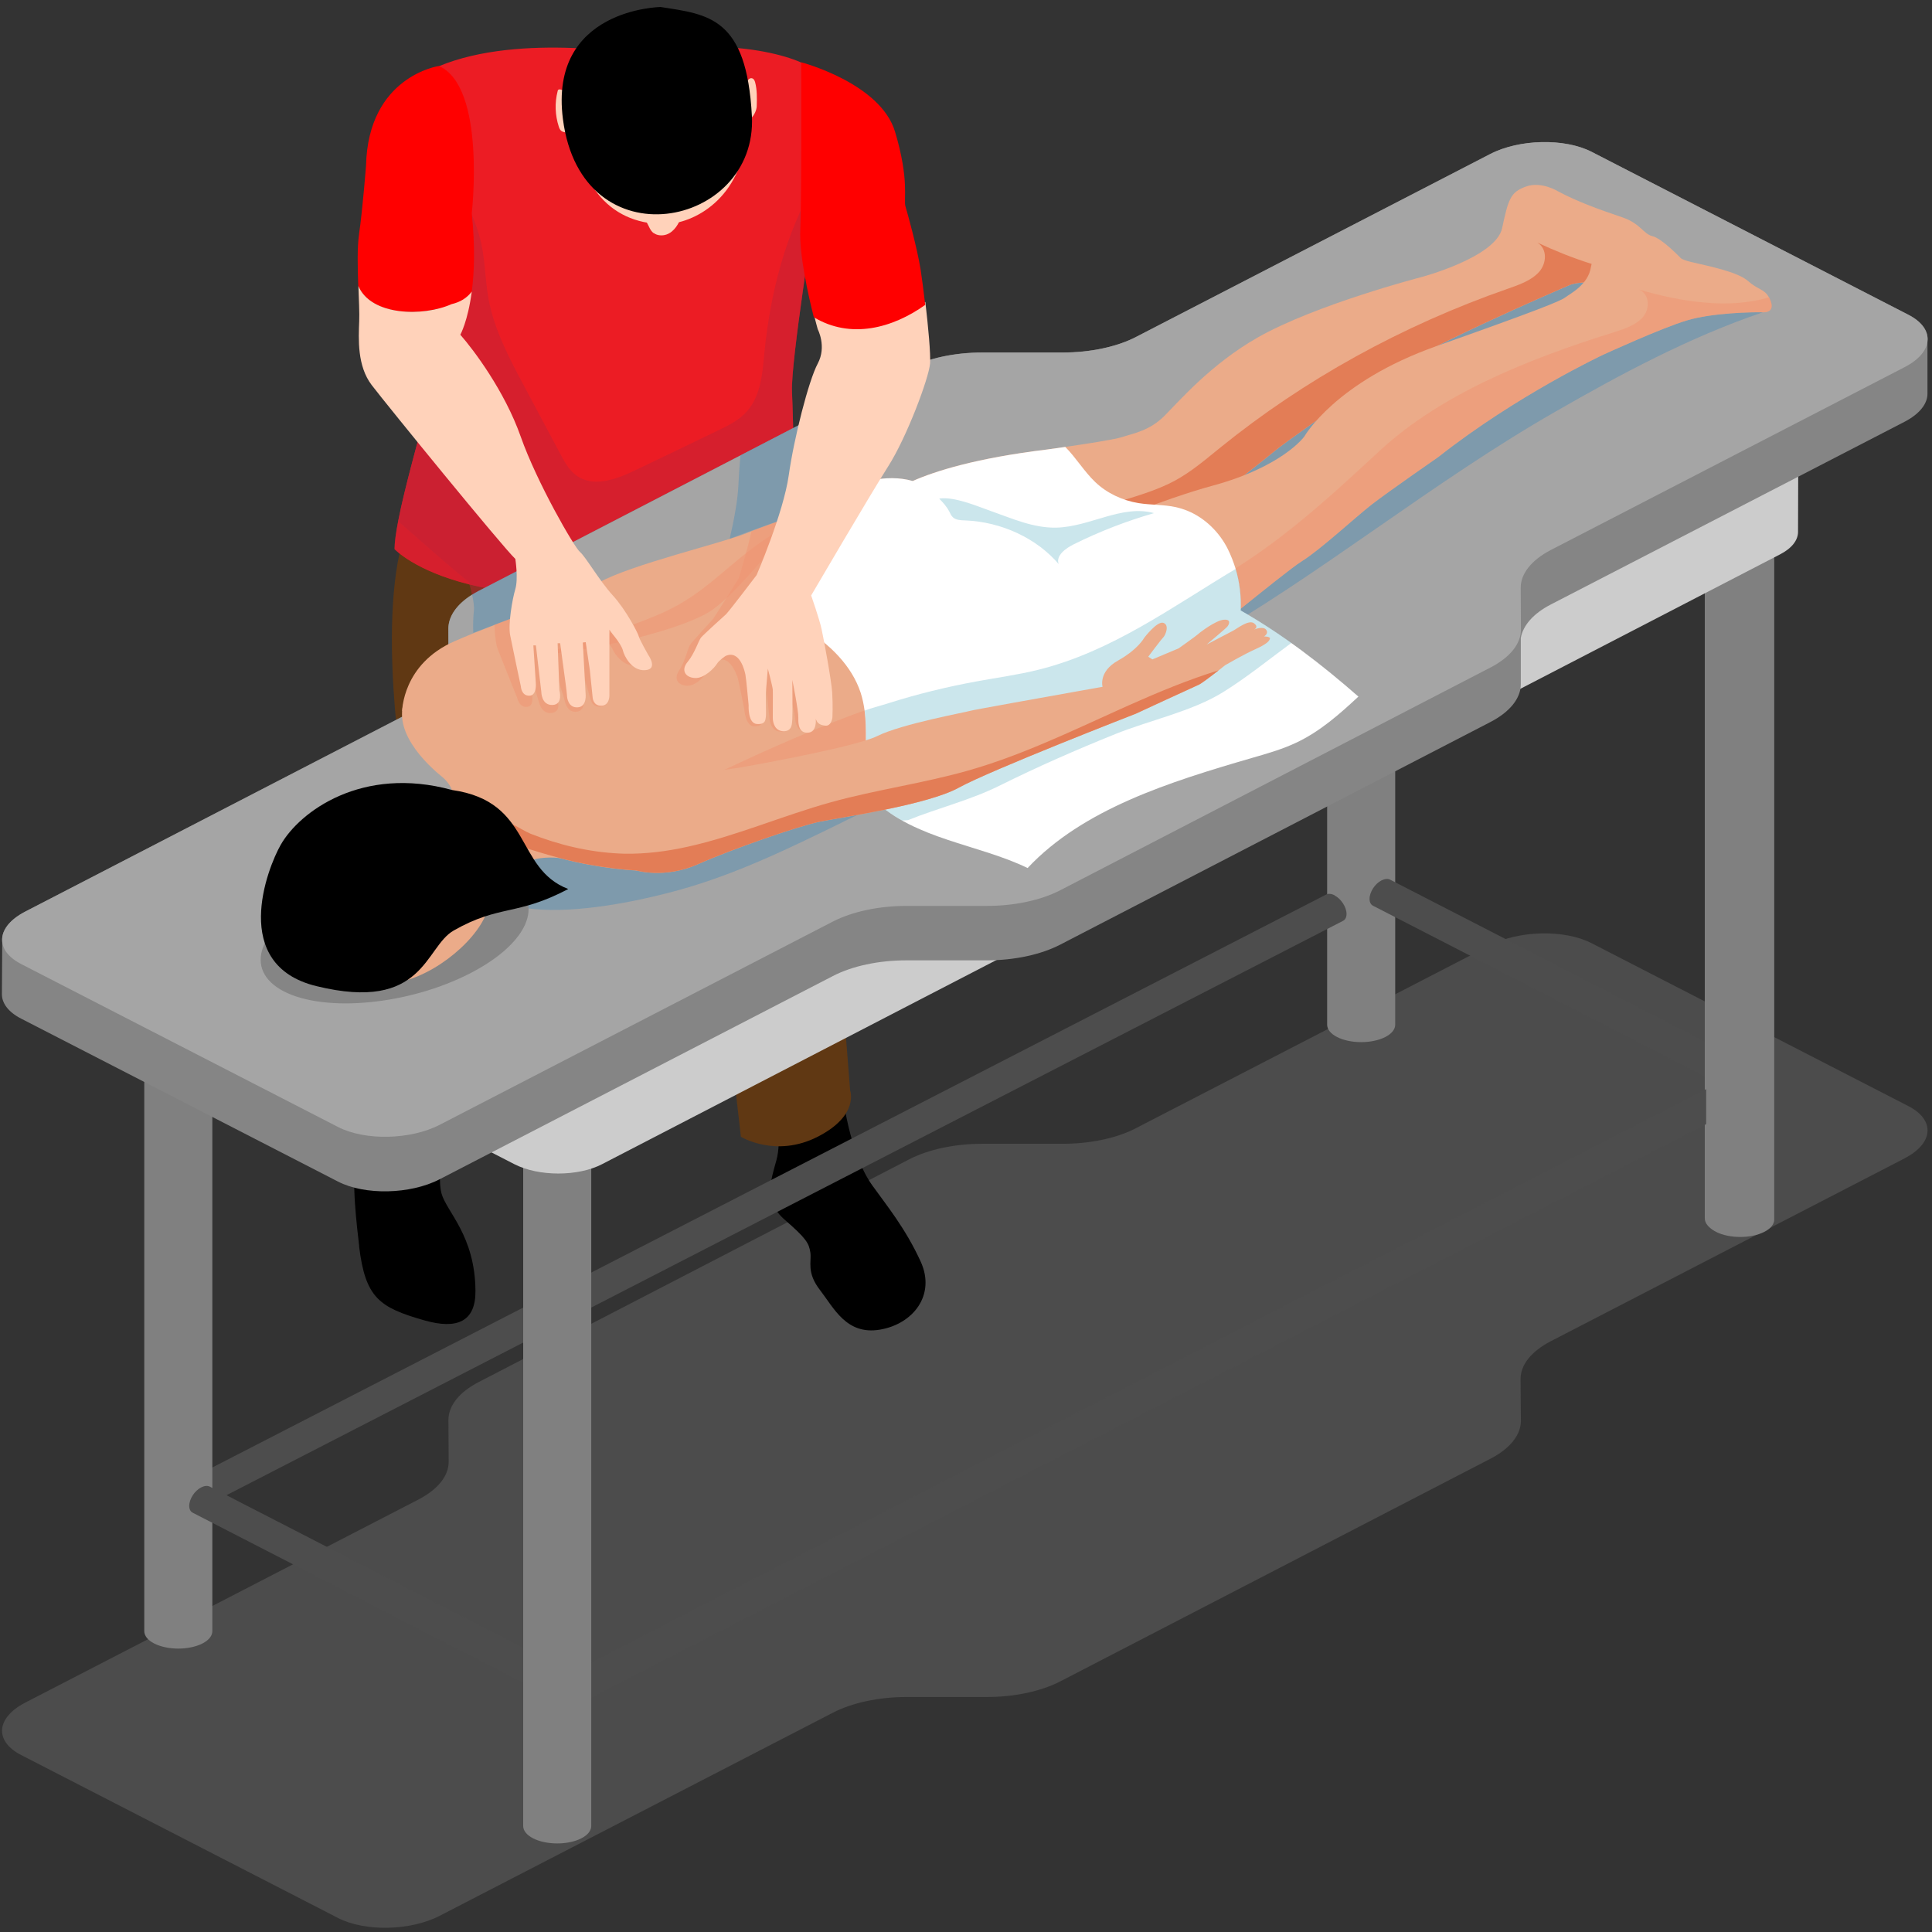 <svg width="258" height="258" viewBox="0 0 258 258" fill="none" xmlns="http://www.w3.org/2000/svg">
<rect x="0" y="0" width="258" height="258" fill="#333333" stroke="none"/>
<g style="mix-blend-mode:multiply" opacity="0.3">
<path d="M254.338 154.691L207.102 179.103C204.494 180.45 203.043 182.278 203.058 184.175C203.058 185.948 203.089 187.721 203.105 189.714C203.105 191.625 201.654 193.439 199.062 194.786L141.624 224.517C139.016 225.864 135.482 226.62 131.794 226.62H121.054C117.366 226.62 113.832 227.376 111.239 228.709L58.709 255.843C54.82 257.849 48.756 257.987 45.145 256.131L2.83 234.372C-0.781 232.517 -0.534 229.397 3.355 227.376L55.885 200.243C58.478 198.896 59.944 197.068 59.913 195.171L59.882 189.631C59.882 187.721 61.317 185.907 63.925 184.559L98.878 166.471L111.656 159.859L115.097 158.086L121.362 154.842C123.955 153.495 127.489 152.739 131.192 152.739C134.896 152.739 138.492 152.739 141.918 152.739C145.421 152.739 148.785 152.066 151.331 150.842L151.732 150.636L198.969 126.238C202.858 124.231 208.923 124.094 212.534 125.95L254.848 147.708C258.459 149.564 258.212 152.698 254.323 154.691H254.338Z" fill="#858585"/>
</g>
<path d="M53.71 103.05C53.71 103.05 49.698 78.103 55.377 68.206L93.632 74.653L92.351 95.339L53.71 103.05Z" fill="#603813"/>
<path d="M47.953 166.416C48.786 173.329 50.654 174.608 56.688 176.326C61.07 177.577 63.508 176.463 63.493 172.436C63.462 164.986 59.604 161.811 58.956 159.35C58.154 156.299 60.314 153.715 56.626 152.615C53.987 151.832 48.74 152.368 47.629 155.131C46.827 157.124 47.722 164.326 47.968 166.416H47.953Z" fill="black"/>
<path d="M103.678 148.603C103.678 148.603 104.403 152.328 103.678 154.953C102.952 157.592 101.919 160.396 104.789 162.884C107.659 165.372 108.03 166.018 108.215 167.255C108.4 168.492 107.659 169.894 109.511 172.286C111.363 174.677 113.029 178.306 117.489 177.564C121.934 176.822 124.989 172.945 122.952 168.478C120.915 164.025 118.431 161.015 116.502 158.32C113.323 153.895 112.489 145.854 112.489 145.854L103.678 148.575V148.603Z" fill="black"/>
<path d="M97.105 135.818L98.941 151.804C98.941 151.804 103.586 154.663 109.188 151.804C114.789 148.945 113.524 145.605 113.524 145.605L112.012 126.32L97.105 135.818Z" fill="#603813"/>
<path d="M109.018 24.098C108.94 26.311 108.863 27.864 108.863 27.864C108.863 27.864 105.576 48.385 105.761 52.303C105.947 56.206 106.178 69.278 106.178 69.278C106.178 69.278 104.049 77.567 82.722 79.244C79.898 79.463 77.305 79.546 74.929 79.505C69.867 79.422 65.839 78.831 62.676 78.048C55.361 76.22 52.691 73.333 52.691 73.333C52.691 72.426 52.877 71.12 53.17 69.622C54.08 64.921 56.025 58.268 56.58 55.863C56.627 55.684 56.657 55.519 56.673 55.395C57.136 52.976 59.728 34.86 58.617 29.169C58.432 28.249 58.324 27.094 58.231 25.816C57.83 19.136 58.617 8.84 58.617 8.84C69.558 4.277 86.132 7.397 86.132 7.397C96.78 4.524 108.107 7.796 108.848 9.706C109.373 11.026 109.172 19.191 109.002 24.125L109.018 24.098Z" fill="#EC1C24"/>
<g style="mix-blend-mode:multiply" opacity="0.5">
<path d="M108.863 27.863C108.863 27.863 105.576 48.385 105.761 52.303C105.947 56.206 106.178 69.278 106.178 69.278C106.178 69.278 104.049 77.566 82.722 79.243C59.836 81.03 52.691 73.319 52.691 73.319C52.691 69.36 56.21 57.801 56.688 55.382C57.151 52.962 59.744 34.846 58.633 29.155C58.447 28.235 58.34 27.08 58.247 25.802C58.91 23.245 59.574 20.688 60.253 18.145L59.713 22.407C61.596 25.664 63.509 28.991 64.281 32.592C64.805 35.011 64.79 37.485 65.237 39.904C65.994 44.042 68.031 47.89 70.052 51.67C71.657 54.681 73.262 57.691 74.867 60.701C75.484 61.869 76.179 63.106 77.413 63.78C79.666 65.017 82.552 63.904 84.882 62.776C88.524 61.031 92.166 59.285 95.793 57.526C97.058 56.921 98.354 56.289 99.342 55.354C101.533 53.279 101.795 50.158 102.058 47.313C102.829 39.272 104.851 31.217 109.018 24.084C108.94 26.297 108.863 27.85 108.863 27.85V27.863Z" fill="#BF2235"/>
</g>
<path d="M177.227 54.831V136.836C177.227 137.441 177.674 138.032 178.554 138.485C180.328 139.393 183.214 139.393 184.989 138.485C185.884 138.032 186.316 137.427 186.316 136.836V54.831H177.227Z" fill="#808080"/>
<path d="M231.253 140.932L185.636 117.469C185.343 117.318 184.942 117.345 184.494 117.565C183.599 118.019 182.889 119.132 182.889 120.039C182.889 120.493 183.074 120.823 183.368 120.96L231.268 145.592V140.918L231.253 140.932Z" fill="#4D4D4D"/>
<path d="M178.229 119.558C177.781 119.325 177.38 119.311 177.087 119.462L22.769 198.841V203.514L179.355 122.967C179.649 122.816 179.818 122.5 179.818 122.046C179.818 121.139 179.093 120.026 178.213 119.572L178.229 119.558Z" fill="#4D4D4D"/>
<path d="M19.266 135.819V217.824C19.266 218.428 19.714 219.02 20.593 219.473C22.368 220.38 25.254 220.38 27.028 219.473C27.923 219.02 28.355 218.415 28.355 217.824V135.819H19.266Z" fill="#808080"/>
<path d="M227.658 62.02V162.705C227.658 163.309 228.105 163.901 228.985 164.354C230.76 165.261 233.645 165.261 235.42 164.354C236.315 163.901 236.747 163.296 236.747 162.705V62.02H227.658Z" fill="#808080"/>
<path d="M230.142 144.946C229.694 144.712 229.293 144.698 229 144.85L73.37 224.888V229.562L231.268 148.355C231.561 148.204 231.731 147.887 231.731 147.434C231.731 146.527 231.006 145.413 230.126 144.96L230.142 144.946Z" fill="#4D4D4D"/>
<path d="M73.632 221.988L28.016 198.525C27.723 198.374 27.322 198.401 26.874 198.621C25.979 199.075 25.269 200.188 25.269 201.095C25.269 201.549 25.454 201.879 25.747 202.016L73.648 226.648V221.975L73.632 221.988Z" fill="#4D4D4D"/>
<path d="M69.866 144.025V243.844C69.866 244.448 70.314 245.039 71.193 245.493C72.968 246.4 75.854 246.4 77.628 245.493C78.523 245.039 78.956 244.435 78.956 243.844V144.025H69.866Z" fill="#808080"/>
<path d="M227.842 63.038V162.856C227.842 163.461 228.29 164.052 229.169 164.505C230.944 165.412 233.83 165.412 235.604 164.505C236.5 164.052 236.932 163.447 236.932 162.856V63.038H227.842Z" fill="#808080"/>
<path d="M240.126 54.804C240.234 53.636 239.432 52.44 237.704 51.546L199.51 31.904C196.254 30.227 191.007 30.241 187.782 31.904L30.485 113.331C28.88 114.17 28.078 115.256 28.078 116.342L28.031 132.767C28.031 133.867 28.849 134.967 30.485 135.819L68.679 155.461C71.919 157.124 77.182 157.138 80.407 155.461L237.704 74.034C239.308 73.209 240.111 72.123 240.111 71.023L240.157 54.584C240.157 54.653 240.157 54.722 240.142 54.79L240.126 54.804ZM240.049 55.216C240.065 55.148 240.095 55.065 240.111 54.996C240.111 55.065 240.065 55.148 240.049 55.216ZM28.88 118.184C28.88 118.184 28.973 118.293 29.019 118.348C28.973 118.293 28.926 118.239 28.88 118.184ZM28.093 116.562C28.093 116.562 28.093 116.685 28.108 116.754C28.108 116.685 28.108 116.63 28.093 116.562ZM28.17 116.974C28.17 116.974 28.201 117.098 28.232 117.166C28.201 117.098 28.201 117.043 28.17 116.974ZM28.325 117.386C28.325 117.386 28.371 117.51 28.417 117.565C28.386 117.51 28.355 117.441 28.325 117.386ZM28.556 117.785C28.556 117.785 28.633 117.895 28.679 117.964C28.633 117.909 28.602 117.854 28.556 117.785ZM29.945 119.049C29.945 119.049 29.852 118.981 29.791 118.94C29.837 118.981 29.883 119.008 29.945 119.049ZM29.451 118.706C29.451 118.706 29.343 118.61 29.281 118.568C29.343 118.61 29.389 118.665 29.451 118.706ZM238.954 56.783C239.031 56.715 239.123 56.646 239.2 56.563C239.123 56.632 239.031 56.715 238.954 56.783ZM237.734 57.608C237.935 57.498 238.12 57.402 238.305 57.278C238.136 57.388 237.935 57.498 237.734 57.608ZM238.46 57.168C238.568 57.086 238.691 57.017 238.784 56.935C238.676 57.017 238.568 57.086 238.46 57.168ZM240.003 55.395C239.972 55.464 239.941 55.546 239.895 55.615C239.926 55.546 239.972 55.464 240.003 55.395ZM239.818 55.807C239.771 55.876 239.725 55.959 239.679 56.027C239.725 55.959 239.787 55.89 239.818 55.807ZM239.54 56.192C239.478 56.261 239.416 56.343 239.339 56.412C239.401 56.343 239.478 56.275 239.54 56.192Z" fill="#CCCCCC"/>
<path d="M257.41 45.375C257.456 44.138 256.623 42.942 254.864 42.035L212.55 20.276C208.954 18.421 202.889 18.558 199 20.565L151.764 44.963C149.171 46.31 145.637 47.066 141.934 47.066C138.492 47.066 135.066 47.066 131.193 47.066C127.505 47.066 123.955 47.822 121.363 49.169L63.91 78.9C61.318 80.247 59.867 82.075 59.867 83.972V90.075C59.605 91.766 58.2 93.374 55.87 94.583L3.356 121.744C1.242 122.844 0.208 124.259 0.3 125.634C0.3 125.579 0.3 125.538 0.3 125.483L0.254 132.768C0.254 133.964 1.103 135.146 2.816 136.025L45.13 157.784C48.725 159.64 54.79 159.502 58.679 157.495L111.209 130.348C113.801 129.001 117.335 128.245 121.023 128.245H131.764C135.452 128.245 138.986 127.489 141.594 126.142L199.047 96.411C201.639 95.064 203.105 93.236 203.09 91.339V85.195C203.383 83.518 204.772 81.924 207.087 80.728L254.324 56.33C256.361 55.272 257.395 53.911 257.395 52.591V45.306C257.395 45.306 257.395 45.361 257.395 45.389L257.41 45.375Z" fill="#858585"/>
<path d="M254.339 49.032L207.102 73.444C204.51 74.79 203.059 76.619 203.075 78.516C203.075 80.289 203.09 82.062 203.106 84.055C203.121 85.965 201.655 87.78 199.062 89.127L141.61 118.872C139.017 120.219 135.483 120.975 131.795 120.975H121.055C117.366 120.975 113.832 121.731 111.224 123.064L58.71 150.211C54.821 152.218 48.756 152.355 45.145 150.5L2.831 128.741C-0.764 126.885 -0.533 123.765 3.356 121.744L55.87 94.611C58.478 93.264 59.929 91.436 59.914 89.539L59.883 83.986C59.867 82.323 60.994 80.701 63.046 79.423C63.324 79.244 63.617 79.079 63.926 78.914L70.731 75.395L98.879 60.825L111.657 54.2L115.098 52.427L121.363 49.183C123.956 47.836 127.505 47.08 131.193 47.08H141.934C145.437 47.08 148.801 46.393 151.347 45.183L151.748 44.977L198.985 20.579C202.874 18.559 208.939 18.435 212.55 20.277L254.864 42.049C258.46 43.905 258.228 47.025 254.339 49.032Z" fill="#A5A5A5"/>
<g style="mix-blend-mode:multiply" opacity="0.3">
<path d="M112.382 109.854C121.95 105.167 131.533 100.48 141.101 95.806C147.459 92.7 153.817 89.58 159.928 86.089C176.563 76.604 191.131 64.467 207.735 54.956C216.408 49.98 225.559 45.045 235.405 41.705C230.513 39.547 224.263 36.152 219.371 33.994C217.519 33.183 215.621 32.344 213.569 32.18C208.276 31.726 203.908 35.533 199.881 38.64C188.461 47.506 174.017 52.55 161.085 59.588C153.23 63.862 145.854 68.907 137.49 72.329C130.144 75.326 122.212 76.989 114.512 79.188C104.358 82.089 94.574 85.951 85.176 90.432C75.284 95.147 62.954 102.5 62.507 113.675C62.044 125.565 83.077 120.96 90.654 118.857C98.308 116.741 105.376 113.29 112.367 109.868L112.382 109.854Z" fill="#227FBC"/>
</g>
<path d="M67.475 117.194C73.045 120.053 70.931 125.784 62.783 129.977C54.635 134.169 43.493 135.255 37.923 132.396C32.352 129.537 34.466 123.805 42.629 119.613C50.793 115.42 61.919 114.335 67.49 117.194H67.475Z" fill="#858585"/>
<path d="M118.601 69.856L107.012 81.182L99.682 88.343L97.583 88.701L94.728 89.196L90.438 89.938L80.824 91.601L78.478 92.013L77.645 92.165L75.145 92.591L74.25 92.756L71.843 93.168L71.164 93.292L69.667 93.553L69.25 93.594L53.71 94.955C53.71 94.955 53.726 88.687 60.686 85.635C62.445 84.866 64.266 84.137 66.087 83.436C70.547 81.718 74.945 80.206 78.139 78.722C78.803 78.419 79.42 78.103 79.96 77.801C84.219 75.409 96.457 72.509 99.697 71.203C99.882 71.134 100.114 71.038 100.361 70.942C102.768 70.021 108 68.165 112.012 66.763C114.99 65.719 117.305 64.921 117.305 64.921L118.601 69.87V69.856Z" fill="#EBAB89"/>
<g style="mix-blend-mode:multiply" opacity="0.5">
<path d="M84.079 83.572C86.286 82.761 88.508 81.936 90.529 80.796C94.557 78.555 97.628 75.215 101.332 72.576C105.298 69.758 109.927 67.806 114.526 65.868C115.267 65.552 116.054 65.236 116.872 65.319C116.933 66.569 116.239 67.751 115.529 68.851C113.446 72.095 111.115 75.201 108.585 78.184C106.964 80.081 105.267 81.923 103.245 83.476C97.844 87.641 90.576 89.455 83.446 89.716C80.576 89.826 77.721 89.703 74.866 89.648C73.554 89.62 69.357 90.417 70.561 88.479C71.502 86.967 75.098 86.679 76.764 86.143C79.233 85.359 81.656 84.452 84.079 83.558V83.572Z" fill="#F09471"/>
</g>
<path d="M224.586 34.558L220.003 36.881L217.503 38.145C217.503 38.145 211.67 37.197 209.617 38.063C207.58 38.929 189.371 46.777 182.828 51.272C177.828 54.708 171.655 59.038 170.266 60.193C168.877 61.347 162.766 66.131 162.766 66.131L158.615 68.193L141.764 76.591L135.683 79.615L135.097 79.903L134.48 79.395L122.89 69.718L118.585 66.131C118.585 66.131 119.403 65.32 121.872 64.234C124.897 62.901 130.375 61.169 139.804 60.028C139.804 60.028 140.838 59.89 142.242 59.684C144.881 59.299 148.847 58.695 149.804 58.378C151.285 57.884 153.507 57.554 155.544 55.492C157.581 53.43 161.763 48.605 167.921 45.087C175.683 40.661 189.803 37.005 189.803 37.005C189.803 37.005 199.756 34.365 200.59 30.476C201.423 26.599 201.701 25.651 203.784 24.909C205.867 24.166 208.09 25.568 208.09 25.568C210.682 26.943 213.506 27.96 216.67 29.032C219.092 29.857 219.447 31.259 220.697 31.548C221.947 31.836 224.54 34.558 224.54 34.558H224.586Z" fill="#EBAB89"/>
<path d="M220.003 36.88L217.503 38.145C217.503 38.145 211.67 37.196 209.617 38.062C207.58 38.928 189.371 46.776 182.828 51.271C177.828 54.708 171.655 59.037 170.266 60.192C168.877 61.346 162.766 66.13 162.766 66.13L135.683 79.614C135.683 79.614 135.56 79.614 135.514 79.6C135.174 79.545 134.835 79.477 134.495 79.408C132.643 78.968 130.93 78.102 129.341 77.126C126.44 75.312 123.909 73.03 121.903 70.432L122.906 69.731L124.835 68.384C127.597 68.563 130.375 68.742 133.153 68.92C135.529 69.071 137.921 69.222 140.298 69.03C143.615 68.742 146.794 67.779 149.942 66.817C152.334 66.089 154.742 65.346 156.887 64.192C159.124 62.982 161.023 61.333 162.967 59.766C174.155 50.708 187.226 43.478 201.315 38.571C202.858 38.035 204.479 37.471 205.512 36.33C206.546 35.189 206.67 33.251 205.312 32.399C210.019 34.598 214.833 36.234 220.018 36.894L220.003 36.88Z" fill="#E37D56"/>
<path d="M235.404 41.705C234.108 41.663 228.661 41.76 225.25 42.791C221.84 43.808 214.093 47.368 214.093 47.368C214.093 47.368 202.565 52.756 192.087 61.017C192.087 61.017 185.421 65.635 183.183 67.367C180.961 69.099 176.331 73.401 173.831 74.955C171.331 76.522 159.001 86.927 153.616 90.638C151.363 92.191 147.443 93.469 143.662 94.432C138.415 95.779 133.4 96.493 133.4 96.493V75.683C133.4 75.683 135.776 74.652 139.264 73.209C145.637 70.57 155.745 66.529 161.856 64.879C171.316 62.323 174.186 58.282 174.186 58.282C174.186 58.282 178.291 51.01 191.809 46.227C205.328 41.444 208.383 40.206 209.031 39.712C209.679 39.217 212.056 38.048 212.442 35.725C212.828 33.403 215.127 30.709 218.738 31.794C222.349 32.88 223.29 34.392 225.821 34.983C228.352 35.574 232.071 36.317 233.429 37.526C234.756 38.708 235.62 38.585 236.207 39.684C236.222 39.712 236.238 39.725 236.253 39.753C236.839 40.921 236.67 41.732 235.389 41.705H235.404Z" fill="#EBAB89"/>
<path d="M61.595 104.768C61.595 104.768 60.021 107.572 56.317 107.572C56.317 107.572 48.339 104.768 42.968 109.552C37.598 114.335 35.931 121.029 39.08 126.472C42.228 131.915 48.539 132.41 53.91 131.008C59.28 129.606 65.036 124.232 65.314 120.438C65.591 116.644 68.832 115.82 68.832 115.82C68.832 115.82 70.869 114.17 74.758 114.582C78.647 114.995 72.073 99.559 61.595 104.755V104.768Z" fill="#EBAB89"/>
<path d="M143.985 92.301C143.877 93.29 143.754 94.033 143.692 94.445C143.646 94.665 143.63 94.775 143.63 94.775L115.668 103.008L109.711 104.768L97.057 110.637L91.779 113.084L84.959 116.245C84.959 116.245 80.252 116.066 74.758 114.596C71.703 113.785 67.567 112.438 64.45 111.379C61.842 110.486 59.928 109.812 59.928 109.812C59.928 109.812 62.058 106.183 59.002 103.709C55.947 101.221 51.672 96.438 54.743 92.232C57.814 88.026 63.092 86.789 68.647 87.449C74.203 88.108 90.884 84.48 95.159 81.414C95.761 80.975 96.424 80.425 97.119 79.779C101.224 75.944 106.193 69.277 106.193 69.277C106.193 69.277 114.68 62.171 121.902 64.247C122.813 64.508 123.692 64.906 124.541 65.484C124.541 65.484 127.874 68.288 128.245 69.442C128.245 69.442 134.634 68.59 139.294 73.236C140.05 73.992 140.76 74.885 141.408 75.957C141.532 76.164 141.655 76.384 141.763 76.59C143.322 79.518 143.954 82.871 144.155 85.895C144.309 88.397 144.17 90.679 144.001 92.301H143.985Z" fill="#EBAB89"/>
<g style="mix-blend-mode:multiply" opacity="0.5">
<path d="M235.403 41.704C234.107 41.663 228.66 41.759 225.249 42.79C221.839 43.807 214.092 47.367 214.092 47.367C214.092 47.367 202.565 52.755 192.086 61.016C192.086 61.016 185.42 65.634 183.182 67.366C180.96 69.098 176.33 73.4 173.83 74.954C171.331 76.521 159 86.926 153.615 90.637C151.362 92.19 147.442 93.469 143.661 94.431C143.615 94.651 143.6 94.761 143.6 94.761L109.68 104.753L97.026 110.623C95.005 108.932 93.369 106.966 92.335 104.891C103.677 99.434 115.282 94.183 127.705 91.104C129.603 90.637 131.532 90.211 133.43 89.73C134.664 89.414 135.884 89.084 137.087 88.685C139.51 87.902 141.825 86.898 144.14 85.881C144.294 85.812 144.448 85.744 144.603 85.675C146.809 84.713 149.001 83.737 151.207 82.775C155.081 81.07 158.954 79.366 162.596 77.318C170.729 72.713 177.488 66.445 184.17 60.26C192.395 52.617 204.031 47.972 215.25 44.453C216.777 43.972 218.398 43.477 219.385 42.35C220.373 41.223 220.296 39.23 218.83 38.652C224.308 40.261 230.882 41.36 236.237 39.683C236.252 39.711 236.268 39.724 236.283 39.752C236.869 40.92 236.7 41.731 235.419 41.704H235.403Z" fill="#F09471"/>
</g>
<path d="M115.962 105.826C116.024 105.964 116.07 106.115 116.132 106.253C116.024 106.115 115.962 105.978 115.962 105.826Z" fill="white"/>
<path d="M181.425 93.003C178.909 95.339 176.301 97.676 173.076 99.188C171.209 100.068 169.172 100.645 167.166 101.222C156.194 104.411 144.635 108.026 137.228 115.916C133.864 114.294 130.145 113.359 126.549 112.15C122.969 110.954 119.389 109.428 116.811 106.899C116.611 106.707 116.333 106.514 116.148 106.281C116.148 106.308 116.163 106.336 116.163 106.363C116.148 106.322 116.132 106.294 116.117 106.253C115.855 105.208 115.716 104.109 115.654 103.009C115.5 100.301 115.808 97.525 115.453 94.858C115.345 94.061 115.176 93.264 114.929 92.494C113.756 88.934 110.808 85.979 107.352 83.917C104.219 82.048 102.522 81.388 98.941 80.329C103.046 76.495 106.179 69.264 106.179 69.264C106.179 69.264 114.666 62.158 121.889 64.234C124.913 62.901 130.391 61.169 139.82 60.028C139.82 60.028 140.854 59.89 142.259 59.684C143.678 61.1 144.789 62.983 146.271 64.385C147.799 65.842 149.866 66.832 152.058 67.189C153.709 67.45 155.406 67.368 157.027 67.725C157.567 67.849 158.092 68.014 158.601 68.22C160.993 69.21 162.875 71.148 163.956 73.306C164.388 74.172 164.727 75.065 165.005 75.959C165.545 77.759 165.761 79.615 165.684 81.525C171.363 84.755 176.594 88.81 181.394 93.016L181.425 93.003Z" fill="white"/>
<g style="mix-blend-mode:multiply" opacity="0.3">
<path d="M115.669 103.022C115.731 104.122 115.869 105.222 116.147 106.294C116.147 106.294 116.147 106.349 116.163 106.376C116.163 106.349 116.147 106.321 116.147 106.294C116.332 106.528 116.61 106.72 116.811 106.912C117.876 107.957 119.126 108.823 120.468 109.579C120.731 109.565 120.993 109.551 121.24 109.524C125.283 107.902 129.558 106.857 133.415 104.947C138.539 102.404 143.57 100.191 148.924 98.033C153.523 96.177 159.217 94.995 163.338 92.425C166.548 90.432 169.433 88.068 172.458 85.855C170.282 84.301 168.045 82.844 165.714 81.525C165.791 79.614 165.575 77.759 165.035 75.958C156.548 81.03 148.477 87.009 138.647 89.442C135.946 90.116 133.169 90.487 130.406 90.995C126.425 91.724 122.505 92.686 118.678 93.896C117.613 94.239 116.502 94.514 115.468 94.885C115.823 97.566 115.515 100.328 115.669 103.036V103.022Z" fill="#52AABF"/>
</g>
<path d="M151.594 95.338C151.594 95.338 132.227 102.871 128.045 105.18C123.878 107.489 112.381 109.139 109.511 109.716C106.641 110.293 97.644 113.427 93.2 115.407C88.755 117.386 84.944 116.231 84.944 116.231C83.987 115.434 83.246 114.678 82.691 113.963C77.83 107.654 87.582 104.245 94.99 103.022L98.416 102.568C98.416 102.568 113.94 99.888 117.181 98.28C120.421 96.672 129.002 95.105 129.557 94.926C129.958 94.802 138.97 93.194 143.955 92.301C145.884 91.957 147.211 91.723 147.211 91.723C148.569 91.407 149.973 92.974 150.807 94.143C151.285 94.802 151.563 95.338 151.563 95.338H151.594Z" fill="#EBAB89"/>
<path d="M169.572 85.265C169.572 85.594 169.078 86.048 167.643 86.694C166.208 87.326 163.615 88.825 163.615 88.825C163.615 88.825 163.245 89.127 162.736 89.526C161.794 90.254 160.421 91.312 160.051 91.464C159.464 91.711 151.594 95.354 151.594 95.354L149.526 94.749L145.961 93.704L147.242 91.752C147.242 91.752 146.625 89.704 149.31 88.206C151.995 86.694 152.782 85.196 152.782 85.196C152.782 85.196 154.526 82.887 155.359 83.175C156.193 83.464 155.653 84.784 155.359 85.1C155.051 85.402 153.338 87.698 153.338 87.698L153.893 88.055L157.396 86.584C157.396 86.584 159.665 84.976 159.974 84.701C160.267 84.426 162.335 82.859 163.399 82.763C164.464 82.653 164.14 83.395 163.893 83.684C163.646 83.973 161.301 85.924 161.131 86.076C161.301 85.993 164.078 84.522 164.603 84.261C165.143 84 166.733 82.694 167.458 83.23C168.106 83.711 167.597 84.014 167.473 84.069C167.643 84 168.708 83.601 169.078 84.096C169.48 84.632 168.785 84.99 168.785 84.99C168.785 84.99 169.618 84.976 169.618 85.292L169.572 85.265Z" fill="#EBAB89"/>
<path d="M162.736 89.511C161.81 90.24 160.421 91.298 160.051 91.449C159.465 91.697 151.594 95.339 151.594 95.339C151.594 95.339 132.227 102.872 128.045 105.181C123.879 107.49 112.382 109.139 109.512 109.717C106.641 110.294 97.645 113.428 93.2 115.407C88.756 117.387 84.944 116.232 84.944 116.232C84.944 116.232 80.238 116.053 74.744 114.583C71.688 113.772 67.553 112.425 64.435 111.366C64.235 110.267 64.235 109.181 65.222 108.961C66.457 108.672 69.667 110.858 70.855 111.339C74.62 112.823 78.586 113.785 82.707 113.978C82.938 113.978 83.185 113.992 83.416 114.005C86.271 114.047 89.034 113.689 91.781 113.084C98.277 111.655 104.558 108.906 111.009 107.119C117.027 105.456 123.292 104.604 129.295 102.899C136.348 100.892 142.906 97.717 149.526 94.734C149.959 94.542 150.391 94.35 150.838 94.143C154.727 92.412 158.662 90.776 162.736 89.511Z" fill="#E37D56"/>
<path d="M60.362 105.496C71.149 107.036 68.71 115.97 75.886 118.719C69.004 122.348 66.72 120.768 60.593 124.259C56.689 126.472 56.689 135.228 42.229 131.681C30.671 128.85 35.686 115.97 37.492 112.809C40.007 108.397 48.34 102.198 60.362 105.496Z" fill="black"/>
<g style="mix-blend-mode:multiply" opacity="0.3">
<path d="M126.764 68.302C126.903 68.577 127.026 68.88 127.273 69.1C127.69 69.457 128.338 69.484 128.909 69.498C133.755 69.691 138.446 71.89 141.378 75.326C140.961 74.213 142.273 73.237 143.415 72.673C146.81 70.983 150.406 69.594 154.109 68.522C149.835 67.34 145.529 70.364 141.054 70.46C137.983 70.529 135.128 69.223 132.258 68.22C130.39 67.56 127.428 66.282 125.421 66.584C125.915 67.093 126.44 67.656 126.749 68.288L126.764 68.302Z" fill="#52AABF"/>
</g>
<path d="M60.298 40.619C61.502 40.358 62.366 39.794 62.999 38.942C63.338 36.386 63.462 32.935 62.999 28.482C62.999 28.482 64.943 11.603 58.616 8.812C58.616 8.812 49.157 10.159 48.879 22.132C48.879 22.132 48.416 28.07 47.953 31.217C47.691 33.004 47.752 35.739 47.845 38.214C49.542 42.214 56.502 42.31 60.283 40.633L60.298 40.619Z" fill="#FF0000"/>
<g style="mix-blend-mode:multiply" opacity="0.5">
<path d="M70.73 75.394L63.925 78.913C63.616 79.078 63.323 79.243 63.045 79.421C62.922 78.871 62.783 78.363 62.69 78.047C62.628 77.813 62.567 77.662 62.567 77.662C61.733 77.098 57.675 73.566 53.184 69.607C54.079 64.906 56.039 58.254 56.594 55.848C57.968 57.539 59.31 59.436 60.422 61.443C63.462 66.886 69.388 74.198 70.73 75.394Z" fill="#BF2235"/>
</g>
<g style="mix-blend-mode:multiply" opacity="0.3">
<path d="M75.252 79.78C72.058 81.264 67.66 82.79 63.2 84.508C63.154 83.395 63.2 82.323 63.277 81.649C63.355 81.017 63.216 80.165 63.046 79.422C63.324 79.244 63.617 79.079 63.925 78.914L70.731 75.395C70.808 75.464 70.87 75.519 70.916 75.546C71.58 75.931 73.231 77.883 74.944 79.505C75.052 79.601 75.144 79.697 75.252 79.78Z" fill="#227FBC"/>
</g>
<g style="mix-blend-mode:multiply" opacity="0.5">
<path d="M85.16 88.865C83.339 89.223 82.012 87.243 81.812 86.721C81.596 86.212 80.824 85.401 80.376 85.003C79.929 84.604 79.512 84.164 79.512 84.164L80.13 87.656L80.824 91.614L81.04 92.851C81.04 92.851 81.302 94.171 80.207 94.35C79.111 94.528 78.864 93.415 78.864 93.415L78.463 92.027L77.861 89.896L76.642 86.267L76.272 86.364L77.63 92.178L77.83 93.044C77.83 93.044 78.37 94.762 77.12 95.023C75.886 95.284 75.485 93.978 75.423 93.635C75.407 93.525 75.284 93.112 75.13 92.618C74.806 91.573 74.327 90.116 74.327 90.116L73.293 86.872L72.969 86.941L74.219 92.783L74.296 93.112C74.296 93.112 75.191 94.954 73.725 95.202C72.275 95.449 71.951 93.69 71.951 93.69L71.796 93.195L70.13 87.628L69.806 87.683L70.994 92.576C70.994 92.576 71.087 92.92 71.102 93.305C71.102 93.772 70.994 94.322 70.423 94.391C69.698 94.501 69.343 93.937 69.204 93.594C69.127 93.429 69.111 93.319 69.111 93.319C69.111 93.319 67.028 88.137 66.488 86.748C66.21 86.006 66.071 84.714 66.025 83.436C70.485 81.718 74.883 80.206 78.077 78.721C78.417 79.037 78.756 79.326 79.08 79.587C81.179 81.25 83.309 84.109 83.478 84.508C83.633 84.907 85.114 86.721 85.114 86.721C85.114 86.721 86.935 88.508 85.114 88.865H85.16Z" fill="#F09471"/>
</g>
<path d="M86.533 87.393C86.533 87.393 85.391 85.386 85.299 84.974C85.206 84.562 83.601 81.441 81.826 79.503C80.052 77.565 78.184 74.308 77.444 73.703C76.703 73.098 71.703 64.452 69.543 58.322C67.382 52.191 63.215 46.68 61.472 44.7C61.472 44.7 62.475 42.913 62.999 38.941C62.367 39.779 61.487 40.343 60.299 40.618C56.533 42.295 49.558 42.199 47.861 38.199C47.923 40.068 48.015 41.8 47.969 42.858C47.876 45.319 47.691 48.865 49.636 51.422C51.58 53.978 67.151 73.084 68.817 74.638C68.817 74.638 69.234 77.263 68.817 78.665C68.401 80.067 67.845 83.366 68.123 84.809C68.401 86.252 69.558 91.668 69.558 91.668C69.558 91.668 69.604 92.905 70.669 92.905C71.734 92.905 71.549 91.187 71.549 91.187L71.225 86.183H71.564L72.289 92.41C72.289 92.41 72.289 94.183 73.771 94.142C75.252 94.101 74.697 92.163 74.697 92.163L74.465 85.895H74.805L75.252 89.221C75.252 89.221 75.715 92.506 75.715 92.85C75.715 93.194 75.885 94.541 77.15 94.458C78.431 94.376 78.2 92.603 78.2 92.603L77.829 85.799L78.215 85.757L78.771 89.51L79.141 93.125C79.141 93.125 79.188 94.266 80.299 94.238C81.41 94.225 81.379 92.877 81.379 92.877V84.081C81.379 84.081 81.703 84.575 82.089 85.029C82.459 85.483 83.092 86.39 83.2 86.926C83.323 87.462 84.28 89.606 86.132 89.496C87.999 89.4 86.518 87.379 86.518 87.379L86.533 87.393Z" fill="#FFD2BA"/>
<g style="mix-blend-mode:multiply" opacity="0.3">
<path d="M115.098 52.412C114.311 55.629 113 59.766 111.703 62.322C111.102 63.505 110.145 65.511 109.095 67.766C105.068 69.168 99.836 71.01 97.444 71.944C98.015 69.484 98.54 66.735 98.617 64.604C98.663 63.45 98.756 62.144 98.879 60.81L111.657 54.199L115.098 52.426V52.412Z" fill="#227FBC"/>
</g>
<g style="mix-blend-mode:multiply" opacity="0.5">
<path d="M110.314 91.999C110.591 93.648 110.684 95.297 110.684 95.297C110.684 95.297 110.699 96.507 109.866 96.48C109.048 96.466 108.724 96.177 108.493 95.696C108.523 95.847 108.801 97.414 107.675 97.593C106.502 97.785 106.224 96.686 106.147 95.737C106.085 94.775 104.835 90.775 104.835 90.775C104.835 90.775 105.375 95.435 105.375 95.985C105.375 96.535 105.545 97.579 104.419 97.689C103.292 97.799 102.86 96.809 102.767 96.067C102.675 95.325 102.443 92.7 102.366 92.273C102.289 91.847 101.409 89.538 101.409 89.538C101.409 89.538 101.487 92.452 101.487 92.686C101.487 92.92 101.872 95.669 101.826 95.957C101.78 96.246 102.011 96.988 100.746 97.002C99.496 97.029 99.372 94.597 99.372 94.597C99.372 94.597 98.632 90.927 98.524 90.555C98.447 90.349 98.138 89.373 97.567 88.713C97.088 88.164 96.456 87.82 95.622 88.301C95.622 88.301 95.052 88.741 94.727 89.208C94.666 89.291 94.635 89.359 94.588 89.442C94.342 89.978 93.123 91.559 91.842 91.573C90.731 91.586 90.082 90.899 90.453 89.964C90.514 89.813 90.592 89.662 90.7 89.497C91.502 88.329 91.873 86.514 92.135 86.129C92.397 85.731 94.789 83.119 95.113 82.775C95.453 82.418 98.647 77.209 98.647 77.209C98.647 77.209 99.558 74.336 100.36 70.927C102.767 70.006 107.999 68.151 112.011 66.749C109.403 72.288 106.162 79.339 106.162 79.339C106.162 79.339 106.564 80.191 107.011 81.195C107.397 82.088 107.814 83.078 108.014 83.683C108.446 84.989 110.036 90.349 110.314 92.012V91.999Z" fill="#F09471"/>
</g>
<path d="M76.672 15.739C76.904 23.945 80.947 29.925 88.725 29.925C92.521 29.925 99.172 26.571 99.697 17.513C100.221 8.674 97.752 2.145 87.722 1.939C85.361 1.898 83.077 2.187 81.348 3.657C77.953 6.544 76.472 9.142 76.657 15.739H76.672Z" fill="#FFD2BA"/>
<path d="M87.305 31.121C87.752 31.465 88.431 31.506 88.971 31.328C89.527 31.149 89.959 30.75 90.283 30.31C90.607 29.87 90.808 29.376 91.024 28.881C89.588 29.114 88.091 29.087 86.641 29.018C86.409 29.018 86.116 28.895 86.055 29.128C86.008 29.307 86.317 29.596 86.394 29.747C86.672 30.214 86.811 30.778 87.289 31.135L87.305 31.121Z" fill="#FFD2BA"/>
<path d="M74.851 11.946C74.759 11.932 74.635 11.932 74.558 11.987C74.496 12.029 74.481 12.111 74.466 12.18C74.064 13.733 74.126 15.382 74.62 16.908C74.682 17.114 74.774 17.32 74.944 17.472C75.098 17.595 75.33 17.65 75.546 17.692C75.87 17.747 76.225 17.747 76.502 17.609C76.966 17.389 77.12 16.867 77.166 16.4C77.29 15.066 76.672 12.276 74.851 11.96V11.946Z" fill="#FFD2BA"/>
<path d="M99.773 10.847C99.897 10.641 100.113 10.407 100.39 10.448C100.653 10.489 100.776 10.751 100.838 10.984C101.116 12.029 101.085 13.115 101.054 14.187C101.023 15.204 99.758 17.018 99.248 15.204C98.878 13.843 99.017 12.07 99.773 10.847Z" fill="#FFD2BA"/>
<path d="M88.215 0.936C88.215 0.936 73.262 1.142 75.175 15.918C77.675 35.244 101.194 30.406 100.407 15.492C99.712 2.311 94.635 1.926 88.215 0.936Z" fill="black"/>
<path d="M108.678 41.993C108.986 43.202 109.202 43.972 109.202 43.972C109.202 43.972 110.422 46.268 109.202 48.549C107.983 50.831 106.039 58.46 105.329 63.477C104.619 68.507 101.039 76.796 101.039 76.796C101.039 76.796 97.305 81.717 96.934 82.047C96.564 82.376 93.925 84.768 93.616 85.139C93.308 85.51 92.752 87.27 91.842 88.369C90.916 89.469 91.471 90.445 92.767 90.541C94.048 90.637 95.422 89.167 95.73 88.658C96.039 88.15 96.888 87.6 96.888 87.6C98.832 86.72 99.465 89.703 99.542 90.088C99.635 90.472 99.974 94.184 99.974 94.184C99.974 94.184 99.835 96.617 101.085 96.685C102.335 96.768 102.196 95.998 102.274 95.723C102.335 95.448 102.243 92.672 102.274 92.438C102.304 92.204 102.536 89.29 102.536 89.29C102.536 89.29 103.169 91.654 103.199 92.094C103.23 92.534 103.184 95.16 103.199 95.902C103.215 96.644 103.554 97.661 104.681 97.647C105.807 97.634 105.761 96.589 105.807 96.039C105.854 95.476 105.807 90.802 105.807 90.802C105.807 90.802 106.641 94.898 106.61 95.861C106.579 96.823 106.733 97.936 107.937 97.84C109.125 97.744 108.94 96.012 108.94 96.012C109.11 96.507 109.403 96.823 110.221 96.905C111.039 96.988 111.162 95.792 111.162 95.792C111.162 95.792 111.239 94.156 111.131 92.479C111.023 90.802 110.005 85.346 109.712 83.998C109.418 82.651 108.323 79.517 108.323 79.517C108.323 79.517 116.131 66.171 118.616 62.267C121.1 58.364 124.063 50.446 124.202 48.522C124.295 47.298 123.955 43.615 123.569 40.316C119.218 43.422 113.6 44.934 108.693 41.965L108.678 41.993Z" fill="#FFD2BA"/>
<path d="M120.915 27.561C120.637 26.626 121.471 24.097 119.526 17.595C117.582 11.094 106.996 8.317 106.996 8.317C106.996 8.317 107.073 25.884 106.872 30.654C106.718 34.021 107.937 39.45 108.678 42.364C113.601 45.333 119.202 43.821 123.554 40.715C123.338 38.832 123.107 37.086 122.937 35.987C122.443 32.949 121.193 28.495 120.915 27.561Z" fill="#FF0000"/>
</svg>
